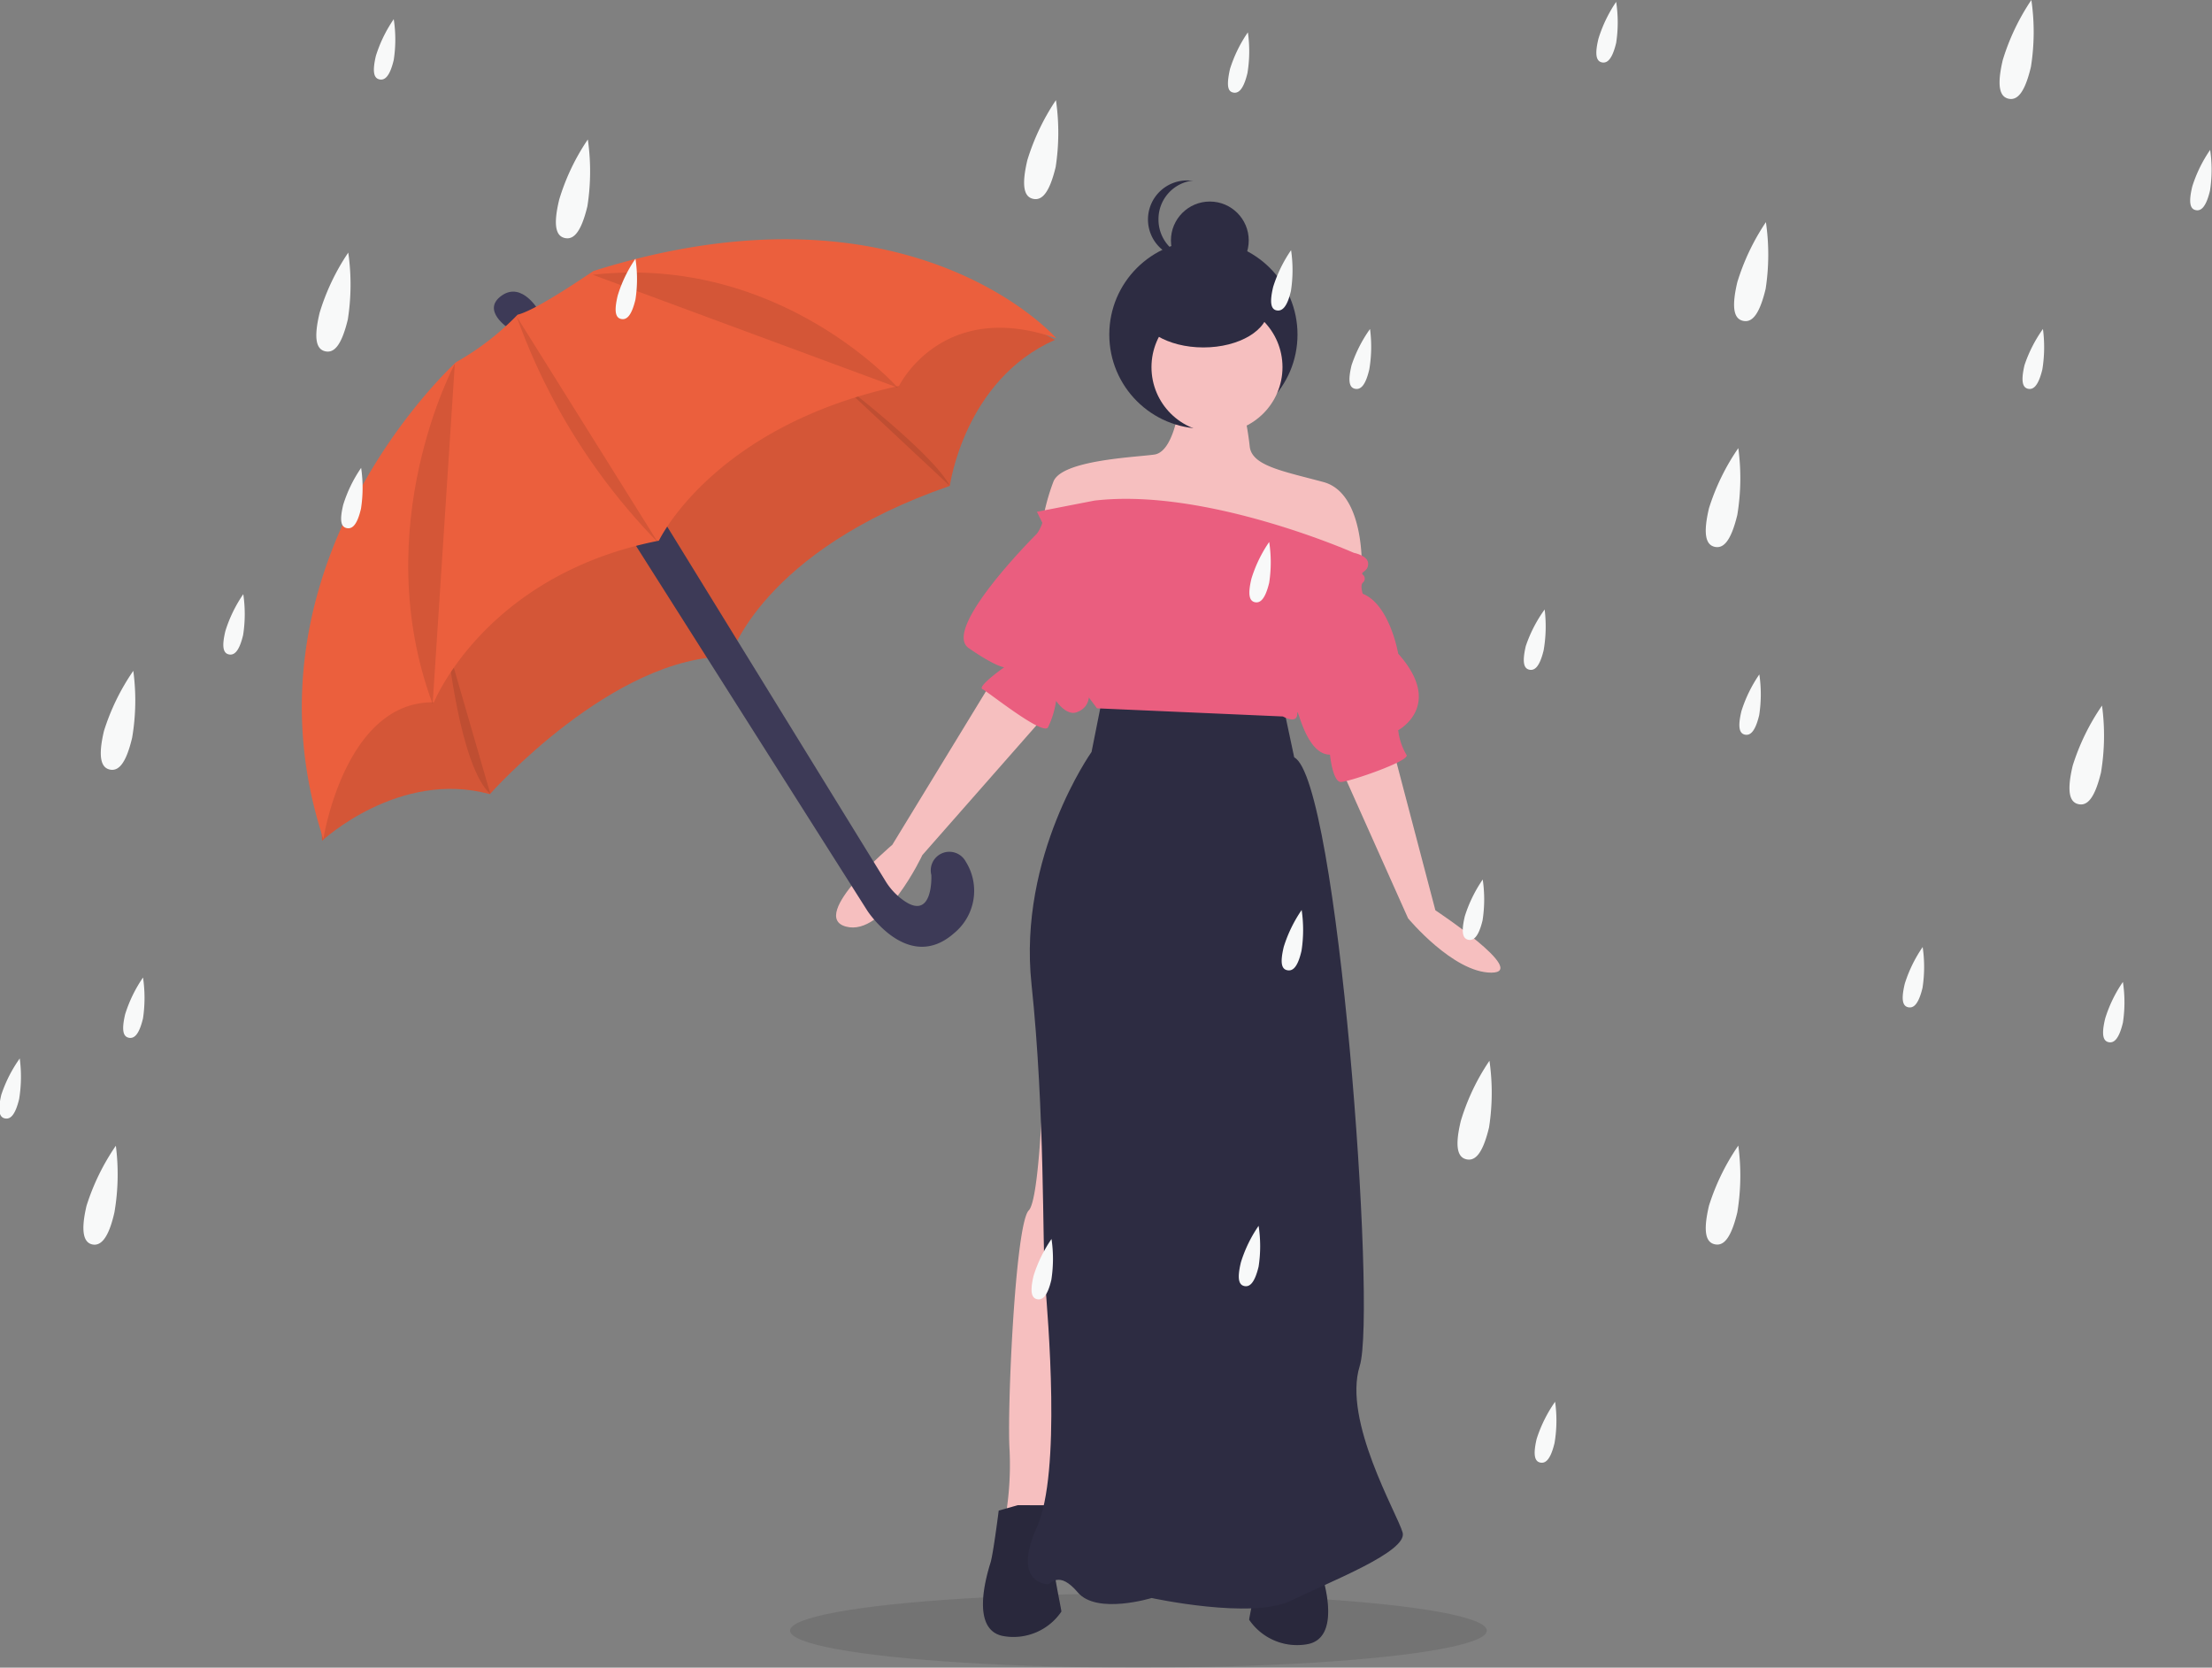 <svg xmlns="http://www.w3.org/2000/svg" viewBox="0 0 154.66 116.59"><rect x="0" y="0" width="154.66" height="116.59" fill="#808080" stroke="none"/><defs><style>.cls-1{fill:#060000;opacity:0.1;isolation:isolate;}.cls-2{fill:#f6bfbf;}.cls-3{fill:#2d2c42;}.cls-4{fill:#ea5e7f;}.cls-5{fill:#3d3a57;}.cls-6{fill:#eb5f3d;}.cls-7{fill:#f8f9f9;}</style></defs><title>Asset 21</title><g id="Layer_2" data-name="Layer 2"><g id="Layer_6" data-name="Layer 6"><ellipse class="cls-1" cx="79.6" cy="114" rx="24.36" ry="2.59"/><path class="cls-2" d="M82.42,28.53s-.38,3.06-1.71,3.25-6.49.38-7.06,1.9a15,15,0,0,0-.77,2.87l8.21,1.9L89.67,40l5.54-.38s.19-5.15-2.68-5.92-5-1.14-5.15-2.48S87,28.92,87,28.92Z"/><circle class="cls-3" cx="84.14" cy="23.39" r="6.58"/><path class="cls-2" d="M69.26,47.8,62.39,59.06s-5.91,5-3.24,5.72,5.34-5,5.34-5l8.39-9.54Z"/><path class="cls-2" d="M97.5,52.76l2.86,10.88S106.94,68,104.27,68s-5.82-3.8-5.82-3.8L93.68,53.53Z"/><path class="cls-2" d="M73.07,71.27s-.19,12.4-1.14,13.35-1.53,14.12-1.34,16.79a21.8,21.8,0,0,1-.38,5.16c0,.38,3.06.57,3.06.57L77.65,77Z"/><path class="cls-3" d="M71.17,105.23l-1.34.38s-.38,3-.57,3.63-1.53,4.77.95,5.15a4.05,4.05,0,0,0,4-1.72c0-.19-.76-3.62-.57-4a32,32,0,0,0,.57-3.43Z"/><path class="cls-1" d="M71.17,105.23l-1.34.38s-.38,3-.57,3.63-1.53,4.77.95,5.15a4.05,4.05,0,0,0,4-1.72c0-.19-.76-3.62-.57-4a32,32,0,0,0,.57-3.43Z"/><path class="cls-3" d="M90.44,105.8l1.33.38s.38,3.06.57,3.63,1.53,4.77-1,5.15a4.05,4.05,0,0,1-4-1.72c0-.19.77-3.62.58-4a32.87,32.87,0,0,1-.58-3.44Z"/><path class="cls-1" d="M90.44,105.8l1.33.38s.38,3.06.57,3.63,1.53,4.77-1,5.15a4.05,4.05,0,0,1-4-1.72c0-.19.77-3.62.58-4a32.87,32.87,0,0,1-.58-3.44Z"/><circle class="cls-2" cx="85.09" cy="25.67" r="4.58"/><path class="cls-3" d="M77.08,48.76l-.76,3.81s-5.15,7.25-4.2,16.22.76,18.31.95,20.8,1.15,13.35-.57,17.17.57,4,.77,4,.76-1,2.09.57,5.16.39,5.16.39,7,1.52,9.73.19,8.2-3.44,7.82-4.77-4.2-7.82-3-11.64-1.53-41-4.58-42.55l-.77-3.62Z"/><ellipse class="cls-3" cx="84.14" cy="21.57" rx="4.54" ry="2.72"/><circle class="cls-3" cx="84.59" cy="16.81" r="2.72"/><path class="cls-3" d="M81,15.33a2.71,2.71,0,0,1,2.44-2.71l-.28,0a2.73,2.73,0,1,0,0,5.45h.28A2.73,2.73,0,0,1,81,15.33Z"/><path class="cls-4" d="M72.5,35.78l.38.77a2.71,2.71,0,0,1-.38.76c-.19.19-6.68,6.68-4.77,8s2.48,1.34,2.48,1.34S68.3,48,68.69,48.18s4.19,3.25,4.58,2.68A6.3,6.3,0,0,0,73.84,49s.76,1.14,1.52.76a1.18,1.18,0,0,0,.77-1l.57.76,13,.57s1,.57,1-.19.57,2.86,2.29,2.86c0,0,.19,1.91.76,1.91s5-1.52,4.58-1.91a4.37,4.37,0,0,1-.57-1.71s3.24-1.72,0-5.35c0,0-.58-3.43-2.48-4.19,0,0-.19-.58,0-.77a.36.36,0,0,0,.07-.5l-.07-.07c-.19-.19.38-.19.38-.76s-1-.76-1-.76S84.33,34.07,76.51,35Z"/><path class="cls-5" d="M37.7,21.77s-1.18-2.13-2.63-1.1.49,2.28.49,2.28L37.75,22"/><path class="cls-6" d="M22.26,54.29l.26,4.49s5.37-5,11.73-3.26c0,0,8.64-9.76,16.81-9.62,0,0,2.22-7.41,15.35-11.93,0,0,1-7.4,7.35-10.21l-4.34-2.4-7.79.49-10.57,4.2-13,9.75L23.32,45.93Z"/><path class="cls-1" d="M22.26,54.29l.26,4.49s5.37-5,11.73-3.26c0,0,8.64-9.76,16.81-9.62,0,0,2.22-7.41,15.35-11.93,0,0,1-7.4,7.35-10.21l-4.34-2.4-7.79.49-10.57,4.2-13,9.75L23.32,45.93Z"/><path class="cls-5" d="M43.58,36.76,60.65,63.68s2.86,4.4,6.07,1.55a3.83,3.83,0,0,0,.8-5,1.3,1.3,0,0,0-2.4.95l0,.08s.12,3.21-2,1.65a4.54,4.54,0,0,1-1.23-1.35L46,35.76Z"/><path class="cls-1" d="M31.29,45.16s.86,8.43,3,10.36"/><path class="cls-1" d="M58.31,26.4s6.87,5.2,8.1,7.57"/><path class="cls-6" d="M36.19,22a18.91,18.91,0,0,1-4.3,3.32s-15.6,14.14-9.28,33.34c0,0,1.49-9.65,7.73-9.56,0,0,3.57-8.91,15.73-11.3,0,0,3.77-8,16.79-10.82,0,0,3-6.14,11-3.33,0,0-10.18-11.67-32.35-4.71C41.5,18.92,37.56,21.68,36.19,22Z"/><path class="cls-1" d="M31.8,25.44s-6.15,11.38-1.55,23.78"/><path class="cls-1" d="M46,37.92a43.63,43.63,0,0,1-9.88-15.8"/><path class="cls-1" d="M62.77,27.1s-8.25-9.36-21.32-7.89"/><path class="cls-7" d="M113,3c-.28,1.16-.63,1.44-1,1.36s-.52-.49-.24-1.65A9.58,9.58,0,0,1,113,.13,9.5,9.5,0,0,1,113,3Z"/><path class="cls-7" d="M154.52,13.33c-.28,1.16-.63,1.44-1,1.36s-.52-.48-.24-1.65a9.58,9.58,0,0,1,1.25-2.56A9.51,9.51,0,0,1,154.52,13.33Z"/><path class="cls-7" d="M41.07,14.42c-.46,1.9-1,2.35-1.58,2.22s-.85-.79-.39-2.69a15.41,15.41,0,0,1,2-4.2A15.72,15.72,0,0,1,41.07,14.42Z"/><path class="cls-7" d="M24.32,22.33c-.46,1.91-1,2.36-1.58,2.23s-.85-.79-.39-2.7a15.58,15.58,0,0,1,2-4.2A15.73,15.73,0,0,1,24.32,22.33Z"/><path class="cls-7" d="M9.24,51.57c-.45,1.91-1,2.36-1.57,2.23s-.85-.8-.4-2.7a15.63,15.63,0,0,1,2.05-4.2A15.5,15.5,0,0,1,9.24,51.57Z"/><path class="cls-7" d="M8,84.76C7.57,86.67,7,87.12,6.45,87s-.85-.79-.4-2.7a15.8,15.8,0,0,1,2.05-4.2A15.73,15.73,0,0,1,8,84.76Z"/><path class="cls-7" d="M123.45,20.2c-.46,1.91-1,2.36-1.58,2.23s-.85-.79-.4-2.7a15.8,15.8,0,0,1,2-4.2A15.73,15.73,0,0,1,123.45,20.2Z"/><path class="cls-7" d="M73.81,11.68c-.46,1.9-1,2.35-1.58,2.22s-.85-.79-.4-2.7a15.8,15.8,0,0,1,2-4.2A15.79,15.79,0,0,1,73.81,11.68Z"/><path class="cls-7" d="M121.47,36c-.46,1.9-1,2.36-1.58,2.23s-.85-.8-.4-2.7a15.63,15.63,0,0,1,2.05-4.2A15.72,15.72,0,0,1,121.47,36Z"/><path class="cls-7" d="M142,4.67c-.45,1.91-1,2.36-1.57,2.23s-.85-.79-.4-2.7a15.63,15.63,0,0,1,2-4.2A15.51,15.51,0,0,1,142,4.67Z"/><path class="cls-7" d="M142.8,25.82c-.28,1.16-.63,1.44-1,1.36s-.52-.49-.25-1.65A9.58,9.58,0,0,1,142.84,23,9.72,9.72,0,0,1,142.8,25.82Z"/><path class="cls-7" d="M95.74,25.82c-.27,1.16-.62,1.44-1,1.36s-.52-.49-.24-1.65A9.58,9.58,0,0,1,95.79,23,9.5,9.5,0,0,1,95.74,25.82Z"/><path class="cls-7" d="M73.51,89.47c-.27,1.16-.63,1.44-1,1.36s-.52-.49-.24-1.65a9.58,9.58,0,0,1,1.25-2.56A9.5,9.5,0,0,1,73.51,89.47Z"/><path class="cls-7" d="M123,50c-.28,1.16-.63,1.44-1,1.36s-.52-.49-.24-1.65a9.58,9.58,0,0,1,1.25-2.56A9.51,9.51,0,0,1,123,50Z"/><path class="cls-7" d="M27.53,4.19c-.28,1.17-.63,1.44-1,1.36s-.52-.48-.25-1.64a9.54,9.54,0,0,1,1.25-2.57A9.37,9.37,0,0,1,27.53,4.19Z"/><path class="cls-7" d="M17,44.39c-.28,1.17-.63,1.44-1,1.36s-.52-.48-.24-1.64a9.54,9.54,0,0,1,1.25-2.57A9.51,9.51,0,0,1,17,44.39Z"/><path class="cls-7" d="M25.24,35.56c-.27,1.16-.62,1.44-1,1.36s-.52-.48-.24-1.64a9.54,9.54,0,0,1,1.25-2.57A9.51,9.51,0,0,1,25.24,35.56Z"/><path class="cls-7" d="M44.43,20.94c-.28,1.17-.63,1.44-1,1.36s-.52-.48-.24-1.64a9.32,9.32,0,0,1,1.24-2.57A9.37,9.37,0,0,1,44.43,20.94Z"/><path class="cls-7" d="M10,71.19c-.28,1.17-.63,1.44-1,1.36s-.52-.48-.25-1.64a9.54,9.54,0,0,1,1.25-2.57A9.73,9.73,0,0,1,10,71.19Z"/><path class="cls-7" d="M1.34,76.83c-.28,1.16-.63,1.44-1,1.36s-.52-.49-.25-1.65A9.58,9.58,0,0,1,1.38,74,9.72,9.72,0,0,1,1.34,76.83Z"/><path class="cls-7" d="M91,66.47c-.27,1.17-.62,1.44-1,1.36s-.52-.48-.24-1.64a9.54,9.54,0,0,1,1.25-2.57A9.51,9.51,0,0,1,91,66.47Z"/><path class="cls-7" d="M88.74,40.74c-.28,1.16-.63,1.44-1,1.36s-.52-.49-.24-1.65a9.36,9.36,0,0,1,1.24-2.56A9.37,9.37,0,0,1,88.74,40.74Z"/><path class="cls-7" d="M134.42,69.06c-.28,1.16-.63,1.44-1,1.36s-.52-.48-.24-1.65a9.58,9.58,0,0,1,1.25-2.56A9.51,9.51,0,0,1,134.42,69.06Z"/><path class="cls-7" d="M121.47,84.76c-.46,1.91-1,2.36-1.58,2.23s-.85-.79-.4-2.7a15.8,15.8,0,0,1,2.05-4.2A15.73,15.73,0,0,1,121.47,84.76Z"/><path class="cls-7" d="M104.11,78.83c-.46,1.9-1,2.35-1.58,2.22s-.85-.79-.39-2.69a15.41,15.41,0,0,1,2-4.2A15.72,15.72,0,0,1,104.11,78.83Z"/><path class="cls-7" d="M146.9,54c-.46,1.9-1,2.35-1.58,2.22s-.85-.79-.4-2.69a15.63,15.63,0,0,1,2.05-4.2A15.72,15.72,0,0,1,146.9,54Z"/><path class="cls-7" d="M148.43,71.5c-.28,1.16-.63,1.44-1,1.36s-.52-.49-.24-1.65a9.36,9.36,0,0,1,1.24-2.56A9.37,9.37,0,0,1,148.43,71.5Z"/><path class="cls-7" d="M88,88.55c-.28,1.16-.63,1.44-1,1.36s-.52-.48-.24-1.65A9.36,9.36,0,0,1,88,85.7,9.37,9.37,0,0,1,88,88.55Z"/><path class="cls-7" d="M103.66,64.34c-.28,1.16-.63,1.44-1,1.36s-.52-.48-.24-1.65a9.58,9.58,0,0,1,1.25-2.56A9.51,9.51,0,0,1,103.66,64.34Z"/><path class="cls-7" d="M90.26,20.34c-.27,1.16-.63,1.43-1,1.36s-.52-.49-.24-1.65a9.58,9.58,0,0,1,1.25-2.56A9.5,9.5,0,0,1,90.26,20.34Z"/><path class="cls-7" d="M108.69,100.89c-.28,1.16-.63,1.44-1,1.36s-.52-.49-.25-1.65A9.58,9.58,0,0,1,108.73,98,9.35,9.35,0,0,1,108.69,100.89Z"/><path class="cls-7" d="M87.22,5.11c-.28,1.16-.63,1.44-1,1.36S85.74,6,86,4.82a9.58,9.58,0,0,1,1.25-2.56A9.37,9.37,0,0,1,87.22,5.11Z"/><path class="cls-7" d="M107.93,45.46c-.28,1.16-.63,1.44-1,1.36s-.52-.48-.25-1.65A9.58,9.58,0,0,1,108,42.61,9.73,9.73,0,0,1,107.93,45.46Z"/></g></g></svg>